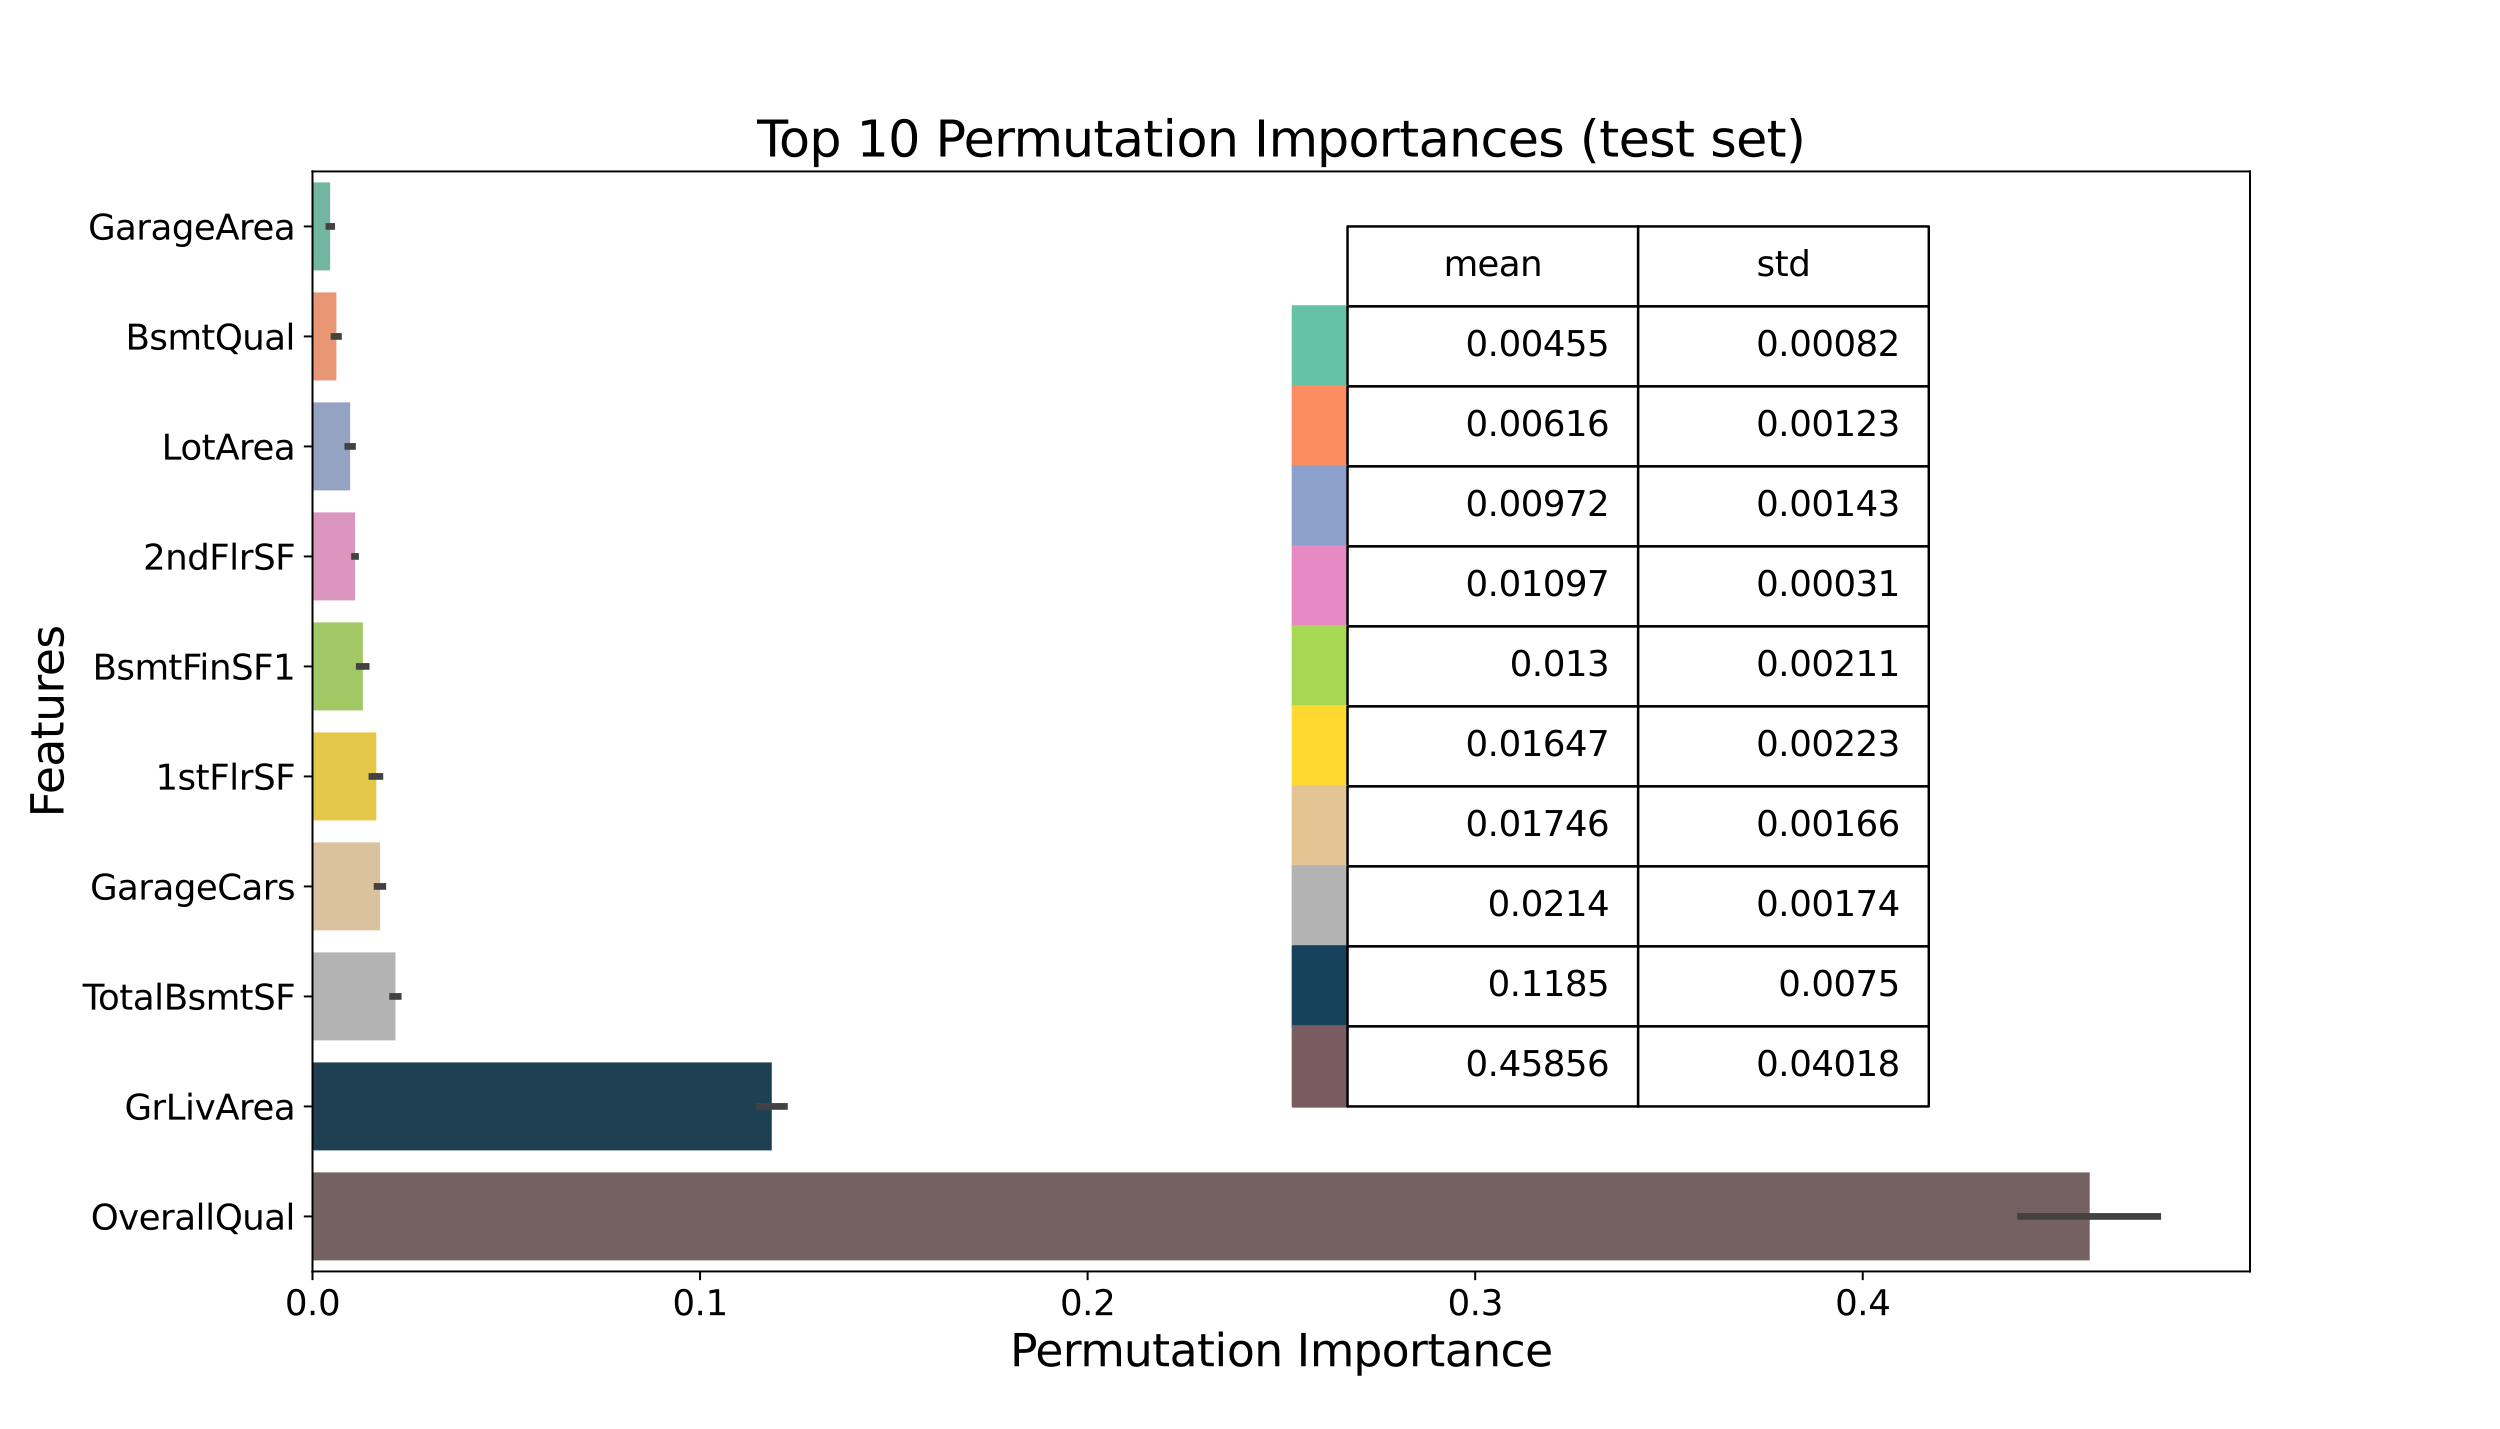 <?xml version="1.0" encoding="utf-8" standalone="no"?>
<!DOCTYPE svg PUBLIC "-//W3C//DTD SVG 1.1//EN"
  "http://www.w3.org/Graphics/SVG/1.1/DTD/svg11.dtd">
<svg height="576pt" version="1.1" viewBox="0 0 1008 576" width="1008pt" xmlns="http://www.w3.org/2000/svg" xmlns:xlink="http://www.w3.org/1999/xlink">
 <defs>
  <style type="text/css">*{stroke-linecap:butt;stroke-linejoin:round;}</style>
 </defs>
 <g id="figure_1">
  <g id="patch_1">
   <path d="M 0 576 
L 1008 576 
L 1008 0 
L 0 0 
z
" style="fill:#ffffff;"/>
  </g>
  <g id="axes_1">
   <g id="patch_2">
    <path d="M 126 512.64 
L 907.2 512.64 
L 907.2 69.12 
L 126 69.12 
z
" style="fill:#ffffff;"/>
   </g>
   <g id="table_1">
    <g id="patch_3">
     <path d="M 543.325 123.552 
L 660.505 123.552 
L 660.505 91.296 
L 543.325 91.296 
z
" style="fill:#ffffff;stroke:#000000;stroke-linejoin:miter;"/>
    </g>
    <g id="text_1">
     <!-- mean -->
     <g transform="translate(582.064 111.287)scale(0.14 -0.14)">
      <defs>
       <path d="M 3328 2828 
Q 3544 3216 3844 3400 
Q 4144 3584 4550 3584 
Q 5097 3584 5394 3201 
Q 5691 2819 5691 2113 
L 5691 0 
L 5113 0 
L 5113 2094 
Q 5113 2597 4934 2840 
Q 4756 3084 4391 3084 
Q 3944 3084 3684 2787 
Q 3425 2491 3425 1978 
L 3425 0 
L 2847 0 
L 2847 2094 
Q 2847 2600 2669 2842 
Q 2491 3084 2119 3084 
Q 1678 3084 1418 2786 
Q 1159 2488 1159 1978 
L 1159 0 
L 581 0 
L 581 3500 
L 1159 3500 
L 1159 2956 
Q 1356 3278 1631 3431 
Q 1906 3584 2284 3584 
Q 2666 3584 2933 3390 
Q 3200 3197 3328 2828 
z
" id="DejaVuSans-6d" transform="scale(0.016)"/>
       <path d="M 3597 1894 
L 3597 1613 
L 953 1613 
Q 991 1019 1311 708 
Q 1631 397 2203 397 
Q 2534 397 2845 478 
Q 3156 559 3463 722 
L 3463 178 
Q 3153 47 2828 -22 
Q 2503 -91 2169 -91 
Q 1331 -91 842 396 
Q 353 884 353 1716 
Q 353 2575 817 3079 
Q 1281 3584 2069 3584 
Q 2775 3584 3186 3129 
Q 3597 2675 3597 1894 
z
M 3022 2063 
Q 3016 2534 2758 2815 
Q 2500 3097 2075 3097 
Q 1594 3097 1305 2825 
Q 1016 2553 972 2059 
L 3022 2063 
z
" id="DejaVuSans-65" transform="scale(0.016)"/>
       <path d="M 2194 1759 
Q 1497 1759 1228 1600 
Q 959 1441 959 1056 
Q 959 750 1161 570 
Q 1363 391 1709 391 
Q 2188 391 2477 730 
Q 2766 1069 2766 1631 
L 2766 1759 
L 2194 1759 
z
M 3341 1997 
L 3341 0 
L 2766 0 
L 2766 531 
Q 2569 213 2275 61 
Q 1981 -91 1556 -91 
Q 1019 -91 701 211 
Q 384 513 384 1019 
Q 384 1609 779 1909 
Q 1175 2209 1959 2209 
L 2766 2209 
L 2766 2266 
Q 2766 2663 2505 2880 
Q 2244 3097 1772 3097 
Q 1472 3097 1187 3025 
Q 903 2953 641 2809 
L 641 3341 
Q 956 3463 1253 3523 
Q 1550 3584 1831 3584 
Q 2591 3584 2966 3190 
Q 3341 2797 3341 1997 
z
" id="DejaVuSans-61" transform="scale(0.016)"/>
       <path d="M 3513 2113 
L 3513 0 
L 2938 0 
L 2938 2094 
Q 2938 2591 2744 2837 
Q 2550 3084 2163 3084 
Q 1697 3084 1428 2787 
Q 1159 2491 1159 1978 
L 1159 0 
L 581 0 
L 581 3500 
L 1159 3500 
L 1159 2956 
Q 1366 3272 1645 3428 
Q 1925 3584 2291 3584 
Q 2894 3584 3203 3211 
Q 3513 2838 3513 2113 
z
" id="DejaVuSans-6e" transform="scale(0.016)"/>
      </defs>
      <use xlink:href="#DejaVuSans-6d"/>
      <use x="97.412" xlink:href="#DejaVuSans-65"/>
      <use x="158.936" xlink:href="#DejaVuSans-61"/>
      <use x="220.215" xlink:href="#DejaVuSans-6e"/>
     </g>
    </g>
    <g id="patch_4">
     <path d="M 660.505 123.552 
L 777.685 123.552 
L 777.685 91.296 
L 660.505 91.296 
z
" style="fill:#ffffff;stroke:#000000;stroke-linejoin:miter;"/>
    </g>
    <g id="text_2">
     <!-- std -->
     <g transform="translate(708.26 111.287)scale(0.14 -0.14)">
      <defs>
       <path d="M 2834 3397 
L 2834 2853 
Q 2591 2978 2328 3040 
Q 2066 3103 1784 3103 
Q 1356 3103 1142 2972 
Q 928 2841 928 2578 
Q 928 2378 1081 2264 
Q 1234 2150 1697 2047 
L 1894 2003 
Q 2506 1872 2764 1633 
Q 3022 1394 3022 966 
Q 3022 478 2636 193 
Q 2250 -91 1575 -91 
Q 1294 -91 989 -36 
Q 684 19 347 128 
L 347 722 
Q 666 556 975 473 
Q 1284 391 1588 391 
Q 1994 391 2212 530 
Q 2431 669 2431 922 
Q 2431 1156 2273 1281 
Q 2116 1406 1581 1522 
L 1381 1569 
Q 847 1681 609 1914 
Q 372 2147 372 2553 
Q 372 3047 722 3315 
Q 1072 3584 1716 3584 
Q 2034 3584 2315 3537 
Q 2597 3491 2834 3397 
z
" id="DejaVuSans-73" transform="scale(0.016)"/>
       <path d="M 1172 4494 
L 1172 3500 
L 2356 3500 
L 2356 3053 
L 1172 3053 
L 1172 1153 
Q 1172 725 1289 603 
Q 1406 481 1766 481 
L 2356 481 
L 2356 0 
L 1766 0 
Q 1100 0 847 248 
Q 594 497 594 1153 
L 594 3053 
L 172 3053 
L 172 3500 
L 594 3500 
L 594 4494 
L 1172 4494 
z
" id="DejaVuSans-74" transform="scale(0.016)"/>
       <path d="M 2906 2969 
L 2906 4863 
L 3481 4863 
L 3481 0 
L 2906 0 
L 2906 525 
Q 2725 213 2448 61 
Q 2172 -91 1784 -91 
Q 1150 -91 751 415 
Q 353 922 353 1747 
Q 353 2572 751 3078 
Q 1150 3584 1784 3584 
Q 2172 3584 2448 3432 
Q 2725 3281 2906 2969 
z
M 947 1747 
Q 947 1113 1208 752 
Q 1469 391 1925 391 
Q 2381 391 2643 752 
Q 2906 1113 2906 1747 
Q 2906 2381 2643 2742 
Q 2381 3103 1925 3103 
Q 1469 3103 1208 2742 
Q 947 2381 947 1747 
z
" id="DejaVuSans-64" transform="scale(0.016)"/>
      </defs>
      <use xlink:href="#DejaVuSans-73"/>
      <use x="52.1" xlink:href="#DejaVuSans-74"/>
      <use x="91.309" xlink:href="#DejaVuSans-64"/>
     </g>
    </g>
    <g id="patch_5">
     <path d="M 521.299 155.808 
L 543.325 155.808 
L 543.325 123.552 
L 521.299 123.552 
z
" style="fill:#66c2a5;stroke:#66c2a5;stroke-linejoin:miter;"/>
    </g>
    <g id="text_3">
     <!-- GarageArea -->
     <g style="fill:#66c2a5;" transform="translate(523.501 142.439)scale(0.1 -0.1)">
      <defs>
       <path d="M 3809 666 
L 3809 1919 
L 2778 1919 
L 2778 2438 
L 4434 2438 
L 4434 434 
Q 4069 175 3628 42 
Q 3188 -91 2688 -91 
Q 1594 -91 976 548 
Q 359 1188 359 2328 
Q 359 3472 976 4111 
Q 1594 4750 2688 4750 
Q 3144 4750 3555 4637 
Q 3966 4525 4313 4306 
L 4313 3634 
Q 3963 3931 3569 4081 
Q 3175 4231 2741 4231 
Q 1884 4231 1454 3753 
Q 1025 3275 1025 2328 
Q 1025 1384 1454 906 
Q 1884 428 2741 428 
Q 3075 428 3337 486 
Q 3600 544 3809 666 
z
" id="DejaVuSans-47" transform="scale(0.016)"/>
       <path d="M 2631 2963 
Q 2534 3019 2420 3045 
Q 2306 3072 2169 3072 
Q 1681 3072 1420 2755 
Q 1159 2438 1159 1844 
L 1159 0 
L 581 0 
L 581 3500 
L 1159 3500 
L 1159 2956 
Q 1341 3275 1631 3429 
Q 1922 3584 2338 3584 
Q 2397 3584 2469 3576 
Q 2541 3569 2628 3553 
L 2631 2963 
z
" id="DejaVuSans-72" transform="scale(0.016)"/>
       <path d="M 2906 1791 
Q 2906 2416 2648 2759 
Q 2391 3103 1925 3103 
Q 1463 3103 1205 2759 
Q 947 2416 947 1791 
Q 947 1169 1205 825 
Q 1463 481 1925 481 
Q 2391 481 2648 825 
Q 2906 1169 2906 1791 
z
M 3481 434 
Q 3481 -459 3084 -895 
Q 2688 -1331 1869 -1331 
Q 1566 -1331 1297 -1286 
Q 1028 -1241 775 -1147 
L 775 -588 
Q 1028 -725 1275 -790 
Q 1522 -856 1778 -856 
Q 2344 -856 2625 -561 
Q 2906 -266 2906 331 
L 2906 616 
Q 2728 306 2450 153 
Q 2172 0 1784 0 
Q 1141 0 747 490 
Q 353 981 353 1791 
Q 353 2603 747 3093 
Q 1141 3584 1784 3584 
Q 2172 3584 2450 3431 
Q 2728 3278 2906 2969 
L 2906 3500 
L 3481 3500 
L 3481 434 
z
" id="DejaVuSans-67" transform="scale(0.016)"/>
       <path d="M 2188 4044 
L 1331 1722 
L 3047 1722 
L 2188 4044 
z
M 1831 4666 
L 2547 4666 
L 4325 0 
L 3669 0 
L 3244 1197 
L 1141 1197 
L 716 0 
L 50 0 
L 1831 4666 
z
" id="DejaVuSans-41" transform="scale(0.016)"/>
      </defs>
      <use xlink:href="#DejaVuSans-47"/>
      <use x="77.49" xlink:href="#DejaVuSans-61"/>
      <use x="138.77" xlink:href="#DejaVuSans-72"/>
      <use x="179.883" xlink:href="#DejaVuSans-61"/>
      <use x="241.162" xlink:href="#DejaVuSans-67"/>
      <use x="304.639" xlink:href="#DejaVuSans-65"/>
      <use x="366.162" xlink:href="#DejaVuSans-41"/>
      <use x="434.57" xlink:href="#DejaVuSans-72"/>
      <use x="473.434" xlink:href="#DejaVuSans-65"/>
      <use x="534.957" xlink:href="#DejaVuSans-61"/>
     </g>
    </g>
    <g id="patch_6">
     <path d="M 543.325 155.808 
L 660.505 155.808 
L 660.505 123.552 
L 543.325 123.552 
z
" style="fill:#ffffff;stroke:#000000;stroke-linejoin:miter;"/>
    </g>
    <g id="text_4">
     <!-- 0.00455 -->
     <g transform="translate(590.893 143.543)scale(0.14 -0.14)">
      <defs>
       <path d="M 2034 4250 
Q 1547 4250 1301 3770 
Q 1056 3291 1056 2328 
Q 1056 1369 1301 889 
Q 1547 409 2034 409 
Q 2525 409 2770 889 
Q 3016 1369 3016 2328 
Q 3016 3291 2770 3770 
Q 2525 4250 2034 4250 
z
M 2034 4750 
Q 2819 4750 3233 4129 
Q 3647 3509 3647 2328 
Q 3647 1150 3233 529 
Q 2819 -91 2034 -91 
Q 1250 -91 836 529 
Q 422 1150 422 2328 
Q 422 3509 836 4129 
Q 1250 4750 2034 4750 
z
" id="DejaVuSans-30" transform="scale(0.016)"/>
       <path d="M 684 794 
L 1344 794 
L 1344 0 
L 684 0 
L 684 794 
z
" id="DejaVuSans-2e" transform="scale(0.016)"/>
       <path d="M 2419 4116 
L 825 1625 
L 2419 1625 
L 2419 4116 
z
M 2253 4666 
L 3047 4666 
L 3047 1625 
L 3713 1625 
L 3713 1100 
L 3047 1100 
L 3047 0 
L 2419 0 
L 2419 1100 
L 313 1100 
L 313 1709 
L 2253 4666 
z
" id="DejaVuSans-34" transform="scale(0.016)"/>
       <path d="M 691 4666 
L 3169 4666 
L 3169 4134 
L 1269 4134 
L 1269 2991 
Q 1406 3038 1543 3061 
Q 1681 3084 1819 3084 
Q 2600 3084 3056 2656 
Q 3513 2228 3513 1497 
Q 3513 744 3044 326 
Q 2575 -91 1722 -91 
Q 1428 -91 1123 -41 
Q 819 9 494 109 
L 494 744 
Q 775 591 1075 516 
Q 1375 441 1709 441 
Q 2250 441 2565 725 
Q 2881 1009 2881 1497 
Q 2881 1984 2565 2268 
Q 2250 2553 1709 2553 
Q 1456 2553 1204 2497 
Q 953 2441 691 2322 
L 691 4666 
z
" id="DejaVuSans-35" transform="scale(0.016)"/>
      </defs>
      <use xlink:href="#DejaVuSans-30"/>
      <use x="63.623" xlink:href="#DejaVuSans-2e"/>
      <use x="95.41" xlink:href="#DejaVuSans-30"/>
      <use x="159.033" xlink:href="#DejaVuSans-30"/>
      <use x="222.656" xlink:href="#DejaVuSans-34"/>
      <use x="286.279" xlink:href="#DejaVuSans-35"/>
      <use x="349.902" xlink:href="#DejaVuSans-35"/>
     </g>
    </g>
    <g id="patch_7">
     <path d="M 660.505 155.808 
L 777.685 155.808 
L 777.685 123.552 
L 660.505 123.552 
z
" style="fill:#ffffff;stroke:#000000;stroke-linejoin:miter;"/>
    </g>
    <g id="text_5">
     <!-- 0.00082 -->
     <g transform="translate(708.073 143.543)scale(0.14 -0.14)">
      <defs>
       <path d="M 2034 2216 
Q 1584 2216 1326 1975 
Q 1069 1734 1069 1313 
Q 1069 891 1326 650 
Q 1584 409 2034 409 
Q 2484 409 2743 651 
Q 3003 894 3003 1313 
Q 3003 1734 2745 1975 
Q 2488 2216 2034 2216 
z
M 1403 2484 
Q 997 2584 770 2862 
Q 544 3141 544 3541 
Q 544 4100 942 4425 
Q 1341 4750 2034 4750 
Q 2731 4750 3128 4425 
Q 3525 4100 3525 3541 
Q 3525 3141 3298 2862 
Q 3072 2584 2669 2484 
Q 3125 2378 3379 2068 
Q 3634 1759 3634 1313 
Q 3634 634 3220 271 
Q 2806 -91 2034 -91 
Q 1263 -91 848 271 
Q 434 634 434 1313 
Q 434 1759 690 2068 
Q 947 2378 1403 2484 
z
M 1172 3481 
Q 1172 3119 1398 2916 
Q 1625 2713 2034 2713 
Q 2441 2713 2670 2916 
Q 2900 3119 2900 3481 
Q 2900 3844 2670 4047 
Q 2441 4250 2034 4250 
Q 1625 4250 1398 4047 
Q 1172 3844 1172 3481 
z
" id="DejaVuSans-38" transform="scale(0.016)"/>
       <path d="M 1228 531 
L 3431 531 
L 3431 0 
L 469 0 
L 469 531 
Q 828 903 1448 1529 
Q 2069 2156 2228 2338 
Q 2531 2678 2651 2914 
Q 2772 3150 2772 3378 
Q 2772 3750 2511 3984 
Q 2250 4219 1831 4219 
Q 1534 4219 1204 4116 
Q 875 4013 500 3803 
L 500 4441 
Q 881 4594 1212 4672 
Q 1544 4750 1819 4750 
Q 2544 4750 2975 4387 
Q 3406 4025 3406 3419 
Q 3406 3131 3298 2873 
Q 3191 2616 2906 2266 
Q 2828 2175 2409 1742 
Q 1991 1309 1228 531 
z
" id="DejaVuSans-32" transform="scale(0.016)"/>
      </defs>
      <use xlink:href="#DejaVuSans-30"/>
      <use x="63.623" xlink:href="#DejaVuSans-2e"/>
      <use x="95.41" xlink:href="#DejaVuSans-30"/>
      <use x="159.033" xlink:href="#DejaVuSans-30"/>
      <use x="222.656" xlink:href="#DejaVuSans-30"/>
      <use x="286.279" xlink:href="#DejaVuSans-38"/>
      <use x="349.902" xlink:href="#DejaVuSans-32"/>
     </g>
    </g>
    <g id="patch_8">
     <path d="M 521.299 188.064 
L 543.325 188.064 
L 543.325 155.808 
L 521.299 155.808 
z
" style="fill:#fc8d62;stroke:#fc8d62;stroke-linejoin:miter;"/>
    </g>
    <g id="text_6">
     <!-- BsmtQual -->
     <g style="fill:#fc8d62;" transform="translate(523.501 174.695)scale(0.1 -0.1)">
      <defs>
       <path d="M 1259 2228 
L 1259 519 
L 2272 519 
Q 2781 519 3026 730 
Q 3272 941 3272 1375 
Q 3272 1813 3026 2020 
Q 2781 2228 2272 2228 
L 1259 2228 
z
M 1259 4147 
L 1259 2741 
L 2194 2741 
Q 2656 2741 2882 2914 
Q 3109 3088 3109 3444 
Q 3109 3797 2882 3972 
Q 2656 4147 2194 4147 
L 1259 4147 
z
M 628 4666 
L 2241 4666 
Q 2963 4666 3353 4366 
Q 3744 4066 3744 3513 
Q 3744 3084 3544 2831 
Q 3344 2578 2956 2516 
Q 3422 2416 3680 2098 
Q 3938 1781 3938 1306 
Q 3938 681 3513 340 
Q 3088 0 2303 0 
L 628 0 
L 628 4666 
z
" id="DejaVuSans-42" transform="scale(0.016)"/>
       <path d="M 2522 4238 
Q 1834 4238 1429 3725 
Q 1025 3213 1025 2328 
Q 1025 1447 1429 934 
Q 1834 422 2522 422 
Q 3209 422 3611 934 
Q 4013 1447 4013 2328 
Q 4013 3213 3611 3725 
Q 3209 4238 2522 4238 
z
M 3406 84 
L 4238 -825 
L 3475 -825 
L 2784 -78 
Q 2681 -84 2626 -87 
Q 2572 -91 2522 -91 
Q 1538 -91 948 567 
Q 359 1225 359 2328 
Q 359 3434 948 4092 
Q 1538 4750 2522 4750 
Q 3503 4750 4090 4092 
Q 4678 3434 4678 2328 
Q 4678 1516 4351 937 
Q 4025 359 3406 84 
z
" id="DejaVuSans-51" transform="scale(0.016)"/>
       <path d="M 544 1381 
L 544 3500 
L 1119 3500 
L 1119 1403 
Q 1119 906 1312 657 
Q 1506 409 1894 409 
Q 2359 409 2629 706 
Q 2900 1003 2900 1516 
L 2900 3500 
L 3475 3500 
L 3475 0 
L 2900 0 
L 2900 538 
Q 2691 219 2414 64 
Q 2138 -91 1772 -91 
Q 1169 -91 856 284 
Q 544 659 544 1381 
z
M 1991 3584 
L 1991 3584 
z
" id="DejaVuSans-75" transform="scale(0.016)"/>
       <path d="M 603 4863 
L 1178 4863 
L 1178 0 
L 603 0 
L 603 4863 
z
" id="DejaVuSans-6c" transform="scale(0.016)"/>
      </defs>
      <use xlink:href="#DejaVuSans-42"/>
      <use x="68.604" xlink:href="#DejaVuSans-73"/>
      <use x="120.703" xlink:href="#DejaVuSans-6d"/>
      <use x="218.115" xlink:href="#DejaVuSans-74"/>
      <use x="257.324" xlink:href="#DejaVuSans-51"/>
      <use x="336.035" xlink:href="#DejaVuSans-75"/>
      <use x="399.414" xlink:href="#DejaVuSans-61"/>
      <use x="460.693" xlink:href="#DejaVuSans-6c"/>
     </g>
    </g>
    <g id="patch_9">
     <path d="M 543.325 188.064 
L 660.505 188.064 
L 660.505 155.808 
L 543.325 155.808 
z
" style="fill:#ffffff;stroke:#000000;stroke-linejoin:miter;"/>
    </g>
    <g id="text_7">
     <!-- 0.00616 -->
     <g transform="translate(590.893 175.799)scale(0.14 -0.14)">
      <defs>
       <path d="M 2113 2584 
Q 1688 2584 1439 2293 
Q 1191 2003 1191 1497 
Q 1191 994 1439 701 
Q 1688 409 2113 409 
Q 2538 409 2786 701 
Q 3034 994 3034 1497 
Q 3034 2003 2786 2293 
Q 2538 2584 2113 2584 
z
M 3366 4563 
L 3366 3988 
Q 3128 4100 2886 4159 
Q 2644 4219 2406 4219 
Q 1781 4219 1451 3797 
Q 1122 3375 1075 2522 
Q 1259 2794 1537 2939 
Q 1816 3084 2150 3084 
Q 2853 3084 3261 2657 
Q 3669 2231 3669 1497 
Q 3669 778 3244 343 
Q 2819 -91 2113 -91 
Q 1303 -91 875 529 
Q 447 1150 447 2328 
Q 447 3434 972 4092 
Q 1497 4750 2381 4750 
Q 2619 4750 2861 4703 
Q 3103 4656 3366 4563 
z
" id="DejaVuSans-36" transform="scale(0.016)"/>
       <path d="M 794 531 
L 1825 531 
L 1825 4091 
L 703 3866 
L 703 4441 
L 1819 4666 
L 2450 4666 
L 2450 531 
L 3481 531 
L 3481 0 
L 794 0 
L 794 531 
z
" id="DejaVuSans-31" transform="scale(0.016)"/>
      </defs>
      <use xlink:href="#DejaVuSans-30"/>
      <use x="63.623" xlink:href="#DejaVuSans-2e"/>
      <use x="95.41" xlink:href="#DejaVuSans-30"/>
      <use x="159.033" xlink:href="#DejaVuSans-30"/>
      <use x="222.656" xlink:href="#DejaVuSans-36"/>
      <use x="286.279" xlink:href="#DejaVuSans-31"/>
      <use x="349.902" xlink:href="#DejaVuSans-36"/>
     </g>
    </g>
    <g id="patch_10">
     <path d="M 660.505 188.064 
L 777.685 188.064 
L 777.685 155.808 
L 660.505 155.808 
z
" style="fill:#ffffff;stroke:#000000;stroke-linejoin:miter;"/>
    </g>
    <g id="text_8">
     <!-- 0.00123 -->
     <g transform="translate(708.073 175.799)scale(0.14 -0.14)">
      <defs>
       <path d="M 2597 2516 
Q 3050 2419 3304 2112 
Q 3559 1806 3559 1356 
Q 3559 666 3084 287 
Q 2609 -91 1734 -91 
Q 1441 -91 1130 -33 
Q 819 25 488 141 
L 488 750 
Q 750 597 1062 519 
Q 1375 441 1716 441 
Q 2309 441 2620 675 
Q 2931 909 2931 1356 
Q 2931 1769 2642 2001 
Q 2353 2234 1838 2234 
L 1294 2234 
L 1294 2753 
L 1863 2753 
Q 2328 2753 2575 2939 
Q 2822 3125 2822 3475 
Q 2822 3834 2567 4026 
Q 2313 4219 1838 4219 
Q 1578 4219 1281 4162 
Q 984 4106 628 3988 
L 628 4550 
Q 988 4650 1302 4700 
Q 1616 4750 1894 4750 
Q 2613 4750 3031 4423 
Q 3450 4097 3450 3541 
Q 3450 3153 3228 2886 
Q 3006 2619 2597 2516 
z
" id="DejaVuSans-33" transform="scale(0.016)"/>
      </defs>
      <use xlink:href="#DejaVuSans-30"/>
      <use x="63.623" xlink:href="#DejaVuSans-2e"/>
      <use x="95.41" xlink:href="#DejaVuSans-30"/>
      <use x="159.033" xlink:href="#DejaVuSans-30"/>
      <use x="222.656" xlink:href="#DejaVuSans-31"/>
      <use x="286.279" xlink:href="#DejaVuSans-32"/>
      <use x="349.902" xlink:href="#DejaVuSans-33"/>
     </g>
    </g>
    <g id="patch_11">
     <path d="M 521.299 220.32 
L 543.325 220.32 
L 543.325 188.064 
L 521.299 188.064 
z
" style="fill:#8da0cb;stroke:#8da0cb;stroke-linejoin:miter;"/>
    </g>
    <g id="text_9">
     <!-- LotArea -->
     <g style="fill:#8da0cb;" transform="translate(523.501 206.951)scale(0.1 -0.1)">
      <defs>
       <path d="M 628 4666 
L 1259 4666 
L 1259 531 
L 3531 531 
L 3531 0 
L 628 0 
L 628 4666 
z
" id="DejaVuSans-4c" transform="scale(0.016)"/>
       <path d="M 1959 3097 
Q 1497 3097 1228 2736 
Q 959 2375 959 1747 
Q 959 1119 1226 758 
Q 1494 397 1959 397 
Q 2419 397 2687 759 
Q 2956 1122 2956 1747 
Q 2956 2369 2687 2733 
Q 2419 3097 1959 3097 
z
M 1959 3584 
Q 2709 3584 3137 3096 
Q 3566 2609 3566 1747 
Q 3566 888 3137 398 
Q 2709 -91 1959 -91 
Q 1206 -91 779 398 
Q 353 888 353 1747 
Q 353 2609 779 3096 
Q 1206 3584 1959 3584 
z
" id="DejaVuSans-6f" transform="scale(0.016)"/>
      </defs>
      <use xlink:href="#DejaVuSans-4c"/>
      <use x="53.963" xlink:href="#DejaVuSans-6f"/>
      <use x="115.145" xlink:href="#DejaVuSans-74"/>
      <use x="154.354" xlink:href="#DejaVuSans-41"/>
      <use x="222.762" xlink:href="#DejaVuSans-72"/>
      <use x="261.625" xlink:href="#DejaVuSans-65"/>
      <use x="323.148" xlink:href="#DejaVuSans-61"/>
     </g>
    </g>
    <g id="patch_12">
     <path d="M 543.325 220.32 
L 660.505 220.32 
L 660.505 188.064 
L 543.325 188.064 
z
" style="fill:#ffffff;stroke:#000000;stroke-linejoin:miter;"/>
    </g>
    <g id="text_10">
     <!-- 0.00972 -->
     <g transform="translate(590.893 208.055)scale(0.14 -0.14)">
      <defs>
       <path d="M 703 97 
L 703 672 
Q 941 559 1184 500 
Q 1428 441 1663 441 
Q 2288 441 2617 861 
Q 2947 1281 2994 2138 
Q 2813 1869 2534 1725 
Q 2256 1581 1919 1581 
Q 1219 1581 811 2004 
Q 403 2428 403 3163 
Q 403 3881 828 4315 
Q 1253 4750 1959 4750 
Q 2769 4750 3195 4129 
Q 3622 3509 3622 2328 
Q 3622 1225 3098 567 
Q 2575 -91 1691 -91 
Q 1453 -91 1209 -44 
Q 966 3 703 97 
z
M 1959 2075 
Q 2384 2075 2632 2365 
Q 2881 2656 2881 3163 
Q 2881 3666 2632 3958 
Q 2384 4250 1959 4250 
Q 1534 4250 1286 3958 
Q 1038 3666 1038 3163 
Q 1038 2656 1286 2365 
Q 1534 2075 1959 2075 
z
" id="DejaVuSans-39" transform="scale(0.016)"/>
       <path d="M 525 4666 
L 3525 4666 
L 3525 4397 
L 1831 0 
L 1172 0 
L 2766 4134 
L 525 4134 
L 525 4666 
z
" id="DejaVuSans-37" transform="scale(0.016)"/>
      </defs>
      <use xlink:href="#DejaVuSans-30"/>
      <use x="63.623" xlink:href="#DejaVuSans-2e"/>
      <use x="95.41" xlink:href="#DejaVuSans-30"/>
      <use x="159.033" xlink:href="#DejaVuSans-30"/>
      <use x="222.656" xlink:href="#DejaVuSans-39"/>
      <use x="286.279" xlink:href="#DejaVuSans-37"/>
      <use x="349.902" xlink:href="#DejaVuSans-32"/>
     </g>
    </g>
    <g id="patch_13">
     <path d="M 660.505 220.32 
L 777.685 220.32 
L 777.685 188.064 
L 660.505 188.064 
z
" style="fill:#ffffff;stroke:#000000;stroke-linejoin:miter;"/>
    </g>
    <g id="text_11">
     <!-- 0.00143 -->
     <g transform="translate(708.073 208.055)scale(0.14 -0.14)">
      <use xlink:href="#DejaVuSans-30"/>
      <use x="63.623" xlink:href="#DejaVuSans-2e"/>
      <use x="95.41" xlink:href="#DejaVuSans-30"/>
      <use x="159.033" xlink:href="#DejaVuSans-30"/>
      <use x="222.656" xlink:href="#DejaVuSans-31"/>
      <use x="286.279" xlink:href="#DejaVuSans-34"/>
      <use x="349.902" xlink:href="#DejaVuSans-33"/>
     </g>
    </g>
    <g id="patch_14">
     <path d="M 521.299 252.576 
L 543.325 252.576 
L 543.325 220.32 
L 521.299 220.32 
z
" style="fill:#e78ac3;stroke:#e78ac3;stroke-linejoin:miter;"/>
    </g>
    <g id="text_12">
     <!-- 2ndFlrSF -->
     <g style="fill:#e78ac3;" transform="translate(523.501 239.207)scale(0.1 -0.1)">
      <defs>
       <path d="M 628 4666 
L 3309 4666 
L 3309 4134 
L 1259 4134 
L 1259 2759 
L 3109 2759 
L 3109 2228 
L 1259 2228 
L 1259 0 
L 628 0 
L 628 4666 
z
" id="DejaVuSans-46" transform="scale(0.016)"/>
       <path d="M 3425 4513 
L 3425 3897 
Q 3066 4069 2747 4153 
Q 2428 4238 2131 4238 
Q 1616 4238 1336 4038 
Q 1056 3838 1056 3469 
Q 1056 3159 1242 3001 
Q 1428 2844 1947 2747 
L 2328 2669 
Q 3034 2534 3370 2195 
Q 3706 1856 3706 1288 
Q 3706 609 3251 259 
Q 2797 -91 1919 -91 
Q 1588 -91 1214 -16 
Q 841 59 441 206 
L 441 856 
Q 825 641 1194 531 
Q 1563 422 1919 422 
Q 2459 422 2753 634 
Q 3047 847 3047 1241 
Q 3047 1584 2836 1778 
Q 2625 1972 2144 2069 
L 1759 2144 
Q 1053 2284 737 2584 
Q 422 2884 422 3419 
Q 422 4038 858 4394 
Q 1294 4750 2059 4750 
Q 2388 4750 2728 4690 
Q 3069 4631 3425 4513 
z
" id="DejaVuSans-53" transform="scale(0.016)"/>
      </defs>
      <use xlink:href="#DejaVuSans-32"/>
      <use x="63.623" xlink:href="#DejaVuSans-6e"/>
      <use x="127.002" xlink:href="#DejaVuSans-64"/>
      <use x="190.479" xlink:href="#DejaVuSans-46"/>
      <use x="247.998" xlink:href="#DejaVuSans-6c"/>
      <use x="275.781" xlink:href="#DejaVuSans-72"/>
      <use x="316.895" xlink:href="#DejaVuSans-53"/>
      <use x="380.371" xlink:href="#DejaVuSans-46"/>
     </g>
    </g>
    <g id="patch_15">
     <path d="M 543.325 252.576 
L 660.505 252.576 
L 660.505 220.32 
L 543.325 220.32 
z
" style="fill:#ffffff;stroke:#000000;stroke-linejoin:miter;"/>
    </g>
    <g id="text_13">
     <!-- 0.01097 -->
     <g transform="translate(590.893 240.311)scale(0.14 -0.14)">
      <use xlink:href="#DejaVuSans-30"/>
      <use x="63.623" xlink:href="#DejaVuSans-2e"/>
      <use x="95.41" xlink:href="#DejaVuSans-30"/>
      <use x="159.033" xlink:href="#DejaVuSans-31"/>
      <use x="222.656" xlink:href="#DejaVuSans-30"/>
      <use x="286.279" xlink:href="#DejaVuSans-39"/>
      <use x="349.902" xlink:href="#DejaVuSans-37"/>
     </g>
    </g>
    <g id="patch_16">
     <path d="M 660.505 252.576 
L 777.685 252.576 
L 777.685 220.32 
L 660.505 220.32 
z
" style="fill:#ffffff;stroke:#000000;stroke-linejoin:miter;"/>
    </g>
    <g id="text_14">
     <!-- 0.00031 -->
     <g transform="translate(708.073 240.311)scale(0.14 -0.14)">
      <use xlink:href="#DejaVuSans-30"/>
      <use x="63.623" xlink:href="#DejaVuSans-2e"/>
      <use x="95.41" xlink:href="#DejaVuSans-30"/>
      <use x="159.033" xlink:href="#DejaVuSans-30"/>
      <use x="222.656" xlink:href="#DejaVuSans-30"/>
      <use x="286.279" xlink:href="#DejaVuSans-33"/>
      <use x="349.902" xlink:href="#DejaVuSans-31"/>
     </g>
    </g>
    <g id="patch_17">
     <path d="M 521.299 284.832 
L 543.325 284.832 
L 543.325 252.576 
L 521.299 252.576 
z
" style="fill:#a6d854;stroke:#a6d854;stroke-linejoin:miter;"/>
    </g>
    <g id="text_15">
     <!-- BsmtFinSF1 -->
     <g style="fill:#a6d854;" transform="translate(523.501 271.463)scale(0.1 -0.1)">
      <defs>
       <path d="M 603 3500 
L 1178 3500 
L 1178 0 
L 603 0 
L 603 3500 
z
M 603 4863 
L 1178 4863 
L 1178 4134 
L 603 4134 
L 603 4863 
z
" id="DejaVuSans-69" transform="scale(0.016)"/>
      </defs>
      <use xlink:href="#DejaVuSans-42"/>
      <use x="68.604" xlink:href="#DejaVuSans-73"/>
      <use x="120.703" xlink:href="#DejaVuSans-6d"/>
      <use x="218.115" xlink:href="#DejaVuSans-74"/>
      <use x="257.324" xlink:href="#DejaVuSans-46"/>
      <use x="307.594" xlink:href="#DejaVuSans-69"/>
      <use x="335.377" xlink:href="#DejaVuSans-6e"/>
      <use x="398.756" xlink:href="#DejaVuSans-53"/>
      <use x="462.232" xlink:href="#DejaVuSans-46"/>
      <use x="519.752" xlink:href="#DejaVuSans-31"/>
     </g>
    </g>
    <g id="patch_18">
     <path d="M 543.325 284.832 
L 660.505 284.832 
L 660.505 252.576 
L 543.325 252.576 
z
" style="fill:#ffffff;stroke:#000000;stroke-linejoin:miter;"/>
    </g>
    <g id="text_16">
     <!-- 0.013 -->
     <g transform="translate(608.708 272.567)scale(0.14 -0.14)">
      <use xlink:href="#DejaVuSans-30"/>
      <use x="63.623" xlink:href="#DejaVuSans-2e"/>
      <use x="95.41" xlink:href="#DejaVuSans-30"/>
      <use x="159.033" xlink:href="#DejaVuSans-31"/>
      <use x="222.656" xlink:href="#DejaVuSans-33"/>
     </g>
    </g>
    <g id="patch_19">
     <path d="M 660.505 284.832 
L 777.685 284.832 
L 777.685 252.576 
L 660.505 252.576 
z
" style="fill:#ffffff;stroke:#000000;stroke-linejoin:miter;"/>
    </g>
    <g id="text_17">
     <!-- 0.00211 -->
     <g transform="translate(708.073 272.567)scale(0.14 -0.14)">
      <use xlink:href="#DejaVuSans-30"/>
      <use x="63.623" xlink:href="#DejaVuSans-2e"/>
      <use x="95.41" xlink:href="#DejaVuSans-30"/>
      <use x="159.033" xlink:href="#DejaVuSans-30"/>
      <use x="222.656" xlink:href="#DejaVuSans-32"/>
      <use x="286.279" xlink:href="#DejaVuSans-31"/>
      <use x="349.902" xlink:href="#DejaVuSans-31"/>
     </g>
    </g>
    <g id="patch_20">
     <path d="M 521.299 317.088 
L 543.325 317.088 
L 543.325 284.832 
L 521.299 284.832 
z
" style="fill:#ffd92f;stroke:#ffd92f;stroke-linejoin:miter;"/>
    </g>
    <g id="text_18">
     <!-- 1stFlrSF -->
     <g style="fill:#ffd92f;" transform="translate(523.501 303.719)scale(0.1 -0.1)">
      <use xlink:href="#DejaVuSans-31"/>
      <use x="63.623" xlink:href="#DejaVuSans-73"/>
      <use x="115.723" xlink:href="#DejaVuSans-74"/>
      <use x="154.932" xlink:href="#DejaVuSans-46"/>
      <use x="212.451" xlink:href="#DejaVuSans-6c"/>
      <use x="240.234" xlink:href="#DejaVuSans-72"/>
      <use x="281.348" xlink:href="#DejaVuSans-53"/>
      <use x="344.824" xlink:href="#DejaVuSans-46"/>
     </g>
    </g>
    <g id="patch_21">
     <path d="M 543.325 317.088 
L 660.505 317.088 
L 660.505 284.832 
L 543.325 284.832 
z
" style="fill:#ffffff;stroke:#000000;stroke-linejoin:miter;"/>
    </g>
    <g id="text_19">
     <!-- 0.01647 -->
     <g transform="translate(590.893 304.823)scale(0.14 -0.14)">
      <use xlink:href="#DejaVuSans-30"/>
      <use x="63.623" xlink:href="#DejaVuSans-2e"/>
      <use x="95.41" xlink:href="#DejaVuSans-30"/>
      <use x="159.033" xlink:href="#DejaVuSans-31"/>
      <use x="222.656" xlink:href="#DejaVuSans-36"/>
      <use x="286.279" xlink:href="#DejaVuSans-34"/>
      <use x="349.902" xlink:href="#DejaVuSans-37"/>
     </g>
    </g>
    <g id="patch_22">
     <path d="M 660.505 317.088 
L 777.685 317.088 
L 777.685 284.832 
L 660.505 284.832 
z
" style="fill:#ffffff;stroke:#000000;stroke-linejoin:miter;"/>
    </g>
    <g id="text_20">
     <!-- 0.00223 -->
     <g transform="translate(708.073 304.823)scale(0.14 -0.14)">
      <use xlink:href="#DejaVuSans-30"/>
      <use x="63.623" xlink:href="#DejaVuSans-2e"/>
      <use x="95.41" xlink:href="#DejaVuSans-30"/>
      <use x="159.033" xlink:href="#DejaVuSans-30"/>
      <use x="222.656" xlink:href="#DejaVuSans-32"/>
      <use x="286.279" xlink:href="#DejaVuSans-32"/>
      <use x="349.902" xlink:href="#DejaVuSans-33"/>
     </g>
    </g>
    <g id="patch_23">
     <path d="M 521.299 349.344 
L 543.325 349.344 
L 543.325 317.088 
L 521.299 317.088 
z
" style="fill:#e5c494;stroke:#e5c494;stroke-linejoin:miter;"/>
    </g>
    <g id="text_21">
     <!-- GarageCars -->
     <g style="fill:#e5c494;" transform="translate(523.501 335.975)scale(0.1 -0.1)">
      <defs>
       <path d="M 4122 4306 
L 4122 3641 
Q 3803 3938 3442 4084 
Q 3081 4231 2675 4231 
Q 1875 4231 1450 3742 
Q 1025 3253 1025 2328 
Q 1025 1406 1450 917 
Q 1875 428 2675 428 
Q 3081 428 3442 575 
Q 3803 722 4122 1019 
L 4122 359 
Q 3791 134 3420 21 
Q 3050 -91 2638 -91 
Q 1578 -91 968 557 
Q 359 1206 359 2328 
Q 359 3453 968 4101 
Q 1578 4750 2638 4750 
Q 3056 4750 3426 4639 
Q 3797 4528 4122 4306 
z
" id="DejaVuSans-43" transform="scale(0.016)"/>
      </defs>
      <use xlink:href="#DejaVuSans-47"/>
      <use x="77.49" xlink:href="#DejaVuSans-61"/>
      <use x="138.77" xlink:href="#DejaVuSans-72"/>
      <use x="179.883" xlink:href="#DejaVuSans-61"/>
      <use x="241.162" xlink:href="#DejaVuSans-67"/>
      <use x="304.639" xlink:href="#DejaVuSans-65"/>
      <use x="366.162" xlink:href="#DejaVuSans-43"/>
      <use x="435.986" xlink:href="#DejaVuSans-61"/>
      <use x="497.266" xlink:href="#DejaVuSans-72"/>
      <use x="538.379" xlink:href="#DejaVuSans-73"/>
     </g>
    </g>
    <g id="patch_24">
     <path d="M 543.325 349.344 
L 660.505 349.344 
L 660.505 317.088 
L 543.325 317.088 
z
" style="fill:#ffffff;stroke:#000000;stroke-linejoin:miter;"/>
    </g>
    <g id="text_22">
     <!-- 0.01746 -->
     <g transform="translate(590.893 337.079)scale(0.14 -0.14)">
      <use xlink:href="#DejaVuSans-30"/>
      <use x="63.623" xlink:href="#DejaVuSans-2e"/>
      <use x="95.41" xlink:href="#DejaVuSans-30"/>
      <use x="159.033" xlink:href="#DejaVuSans-31"/>
      <use x="222.656" xlink:href="#DejaVuSans-37"/>
      <use x="286.279" xlink:href="#DejaVuSans-34"/>
      <use x="349.902" xlink:href="#DejaVuSans-36"/>
     </g>
    </g>
    <g id="patch_25">
     <path d="M 660.505 349.344 
L 777.685 349.344 
L 777.685 317.088 
L 660.505 317.088 
z
" style="fill:#ffffff;stroke:#000000;stroke-linejoin:miter;"/>
    </g>
    <g id="text_23">
     <!-- 0.00166 -->
     <g transform="translate(708.073 337.079)scale(0.14 -0.14)">
      <use xlink:href="#DejaVuSans-30"/>
      <use x="63.623" xlink:href="#DejaVuSans-2e"/>
      <use x="95.41" xlink:href="#DejaVuSans-30"/>
      <use x="159.033" xlink:href="#DejaVuSans-30"/>
      <use x="222.656" xlink:href="#DejaVuSans-31"/>
      <use x="286.279" xlink:href="#DejaVuSans-36"/>
      <use x="349.902" xlink:href="#DejaVuSans-36"/>
     </g>
    </g>
    <g id="patch_26">
     <path d="M 521.299 381.6 
L 543.325 381.6 
L 543.325 349.344 
L 521.299 349.344 
z
" style="fill:#b3b3b3;stroke:#b3b3b3;stroke-linejoin:miter;"/>
    </g>
    <g id="text_24">
     <!-- TotalBsmtSF -->
     <g style="fill:#b3b3b3;" transform="translate(523.501 368.231)scale(0.1 -0.1)">
      <defs>
       <path d="M -19 4666 
L 3928 4666 
L 3928 4134 
L 2272 4134 
L 2272 0 
L 1638 0 
L 1638 4134 
L -19 4134 
L -19 4666 
z
" id="DejaVuSans-54" transform="scale(0.016)"/>
      </defs>
      <use xlink:href="#DejaVuSans-54"/>
      <use x="44.084" xlink:href="#DejaVuSans-6f"/>
      <use x="105.266" xlink:href="#DejaVuSans-74"/>
      <use x="144.475" xlink:href="#DejaVuSans-61"/>
      <use x="205.754" xlink:href="#DejaVuSans-6c"/>
      <use x="233.537" xlink:href="#DejaVuSans-42"/>
      <use x="302.141" xlink:href="#DejaVuSans-73"/>
      <use x="354.24" xlink:href="#DejaVuSans-6d"/>
      <use x="451.652" xlink:href="#DejaVuSans-74"/>
      <use x="490.861" xlink:href="#DejaVuSans-53"/>
      <use x="554.338" xlink:href="#DejaVuSans-46"/>
     </g>
    </g>
    <g id="patch_27">
     <path d="M 543.325 381.6 
L 660.505 381.6 
L 660.505 349.344 
L 543.325 349.344 
z
" style="fill:#ffffff;stroke:#000000;stroke-linejoin:miter;"/>
    </g>
    <g id="text_25">
     <!-- 0.0214 -->
     <g transform="translate(599.8 369.335)scale(0.14 -0.14)">
      <use xlink:href="#DejaVuSans-30"/>
      <use x="63.623" xlink:href="#DejaVuSans-2e"/>
      <use x="95.41" xlink:href="#DejaVuSans-30"/>
      <use x="159.033" xlink:href="#DejaVuSans-32"/>
      <use x="222.656" xlink:href="#DejaVuSans-31"/>
      <use x="286.279" xlink:href="#DejaVuSans-34"/>
     </g>
    </g>
    <g id="patch_28">
     <path d="M 660.505 381.6 
L 777.685 381.6 
L 777.685 349.344 
L 660.505 349.344 
z
" style="fill:#ffffff;stroke:#000000;stroke-linejoin:miter;"/>
    </g>
    <g id="text_26">
     <!-- 0.00174 -->
     <g transform="translate(708.073 369.335)scale(0.14 -0.14)">
      <use xlink:href="#DejaVuSans-30"/>
      <use x="63.623" xlink:href="#DejaVuSans-2e"/>
      <use x="95.41" xlink:href="#DejaVuSans-30"/>
      <use x="159.033" xlink:href="#DejaVuSans-30"/>
      <use x="222.656" xlink:href="#DejaVuSans-31"/>
      <use x="286.279" xlink:href="#DejaVuSans-37"/>
      <use x="349.902" xlink:href="#DejaVuSans-34"/>
     </g>
    </g>
    <g id="patch_29">
     <path d="M 521.299 413.856 
L 543.325 413.856 
L 543.325 381.6 
L 521.299 381.6 
z
" style="fill:#16425b;stroke:#16425b;stroke-linejoin:miter;"/>
    </g>
    <g id="text_27">
     <!-- GrLivArea -->
     <g style="fill:#16425b;" transform="translate(523.501 400.487)scale(0.1 -0.1)">
      <defs>
       <path d="M 191 3500 
L 800 3500 
L 1894 563 
L 2988 3500 
L 3597 3500 
L 2284 0 
L 1503 0 
L 191 3500 
z
" id="DejaVuSans-76" transform="scale(0.016)"/>
      </defs>
      <use xlink:href="#DejaVuSans-47"/>
      <use x="77.49" xlink:href="#DejaVuSans-72"/>
      <use x="118.604" xlink:href="#DejaVuSans-4c"/>
      <use x="174.316" xlink:href="#DejaVuSans-69"/>
      <use x="202.1" xlink:href="#DejaVuSans-76"/>
      <use x="261.279" xlink:href="#DejaVuSans-41"/>
      <use x="329.688" xlink:href="#DejaVuSans-72"/>
      <use x="368.551" xlink:href="#DejaVuSans-65"/>
      <use x="430.074" xlink:href="#DejaVuSans-61"/>
     </g>
    </g>
    <g id="patch_30">
     <path d="M 543.325 413.856 
L 660.505 413.856 
L 660.505 381.6 
L 543.325 381.6 
z
" style="fill:#ffffff;stroke:#000000;stroke-linejoin:miter;"/>
    </g>
    <g id="text_28">
     <!-- 0.1185 -->
     <g transform="translate(599.8 401.591)scale(0.14 -0.14)">
      <use xlink:href="#DejaVuSans-30"/>
      <use x="63.623" xlink:href="#DejaVuSans-2e"/>
      <use x="95.41" xlink:href="#DejaVuSans-31"/>
      <use x="159.033" xlink:href="#DejaVuSans-31"/>
      <use x="222.656" xlink:href="#DejaVuSans-38"/>
      <use x="286.279" xlink:href="#DejaVuSans-35"/>
     </g>
    </g>
    <g id="patch_31">
     <path d="M 660.505 413.856 
L 777.685 413.856 
L 777.685 381.6 
L 660.505 381.6 
z
" style="fill:#ffffff;stroke:#000000;stroke-linejoin:miter;"/>
    </g>
    <g id="text_29">
     <!-- 0.0075 -->
     <g transform="translate(716.98 401.591)scale(0.14 -0.14)">
      <use xlink:href="#DejaVuSans-30"/>
      <use x="63.623" xlink:href="#DejaVuSans-2e"/>
      <use x="95.41" xlink:href="#DejaVuSans-30"/>
      <use x="159.033" xlink:href="#DejaVuSans-30"/>
      <use x="222.656" xlink:href="#DejaVuSans-37"/>
      <use x="286.279" xlink:href="#DejaVuSans-35"/>
     </g>
    </g>
    <g id="patch_32">
     <path d="M 521.299 446.112 
L 543.325 446.112 
L 543.325 413.856 
L 521.299 413.856 
z
" style="fill:#795c5f;stroke:#795c5f;stroke-linejoin:miter;"/>
    </g>
    <g id="text_30">
     <!-- OverallQual -->
     <g style="fill:#795c5f;" transform="translate(523.501 432.743)scale(0.1 -0.1)">
      <defs>
       <path d="M 2522 4238 
Q 1834 4238 1429 3725 
Q 1025 3213 1025 2328 
Q 1025 1447 1429 934 
Q 1834 422 2522 422 
Q 3209 422 3611 934 
Q 4013 1447 4013 2328 
Q 4013 3213 3611 3725 
Q 3209 4238 2522 4238 
z
M 2522 4750 
Q 3503 4750 4090 4092 
Q 4678 3434 4678 2328 
Q 4678 1225 4090 567 
Q 3503 -91 2522 -91 
Q 1538 -91 948 565 
Q 359 1222 359 2328 
Q 359 3434 948 4092 
Q 1538 4750 2522 4750 
z
" id="DejaVuSans-4f" transform="scale(0.016)"/>
      </defs>
      <use xlink:href="#DejaVuSans-4f"/>
      <use x="78.711" xlink:href="#DejaVuSans-76"/>
      <use x="137.891" xlink:href="#DejaVuSans-65"/>
      <use x="199.414" xlink:href="#DejaVuSans-72"/>
      <use x="240.527" xlink:href="#DejaVuSans-61"/>
      <use x="301.807" xlink:href="#DejaVuSans-6c"/>
      <use x="329.59" xlink:href="#DejaVuSans-6c"/>
      <use x="357.373" xlink:href="#DejaVuSans-51"/>
      <use x="436.084" xlink:href="#DejaVuSans-75"/>
      <use x="499.463" xlink:href="#DejaVuSans-61"/>
      <use x="560.742" xlink:href="#DejaVuSans-6c"/>
     </g>
    </g>
    <g id="patch_33">
     <path d="M 543.325 446.112 
L 660.505 446.112 
L 660.505 413.856 
L 543.325 413.856 
z
" style="fill:#ffffff;stroke:#000000;stroke-linejoin:miter;"/>
    </g>
    <g id="text_31">
     <!-- 0.45856 -->
     <g transform="translate(590.893 433.847)scale(0.14 -0.14)">
      <use xlink:href="#DejaVuSans-30"/>
      <use x="63.623" xlink:href="#DejaVuSans-2e"/>
      <use x="95.41" xlink:href="#DejaVuSans-34"/>
      <use x="159.033" xlink:href="#DejaVuSans-35"/>
      <use x="222.656" xlink:href="#DejaVuSans-38"/>
      <use x="286.279" xlink:href="#DejaVuSans-35"/>
      <use x="349.902" xlink:href="#DejaVuSans-36"/>
     </g>
    </g>
    <g id="patch_34">
     <path d="M 660.505 446.112 
L 777.685 446.112 
L 777.685 413.856 
L 660.505 413.856 
z
" style="fill:#ffffff;stroke:#000000;stroke-linejoin:miter;"/>
    </g>
    <g id="text_32">
     <!-- 0.04018 -->
     <g transform="translate(708.073 433.847)scale(0.14 -0.14)">
      <use xlink:href="#DejaVuSans-30"/>
      <use x="63.623" xlink:href="#DejaVuSans-2e"/>
      <use x="95.41" xlink:href="#DejaVuSans-30"/>
      <use x="159.033" xlink:href="#DejaVuSans-34"/>
      <use x="222.656" xlink:href="#DejaVuSans-30"/>
      <use x="286.279" xlink:href="#DejaVuSans-31"/>
      <use x="349.902" xlink:href="#DejaVuSans-38"/>
     </g>
    </g>
   </g>
   <g id="patch_35">
    <path clip-path="url(#p7b2e1362f9)" d="M 126 73.555 
L 133.114 73.555 
L 133.114 109.037 
L 126 109.037 
z
" style="fill:#72b6a1;"/>
   </g>
   <g id="patch_36">
    <path clip-path="url(#p7b2e1362f9)" d="M 126 117.907 
L 135.633 117.907 
L 135.633 153.389 
L 126 153.389 
z
" style="fill:#e99675;"/>
   </g>
   <g id="patch_37">
    <path clip-path="url(#p7b2e1362f9)" d="M 126 162.259 
L 141.189 162.259 
L 141.189 197.741 
L 126 197.741 
z
" style="fill:#95a3c3;"/>
   </g>
   <g id="patch_38">
    <path clip-path="url(#p7b2e1362f9)" d="M 126 206.611 
L 143.143 206.611 
L 143.143 242.093 
L 126 242.093 
z
" style="fill:#db96c0;"/>
   </g>
   <g id="patch_39">
    <path clip-path="url(#p7b2e1362f9)" d="M 126 250.963 
L 146.313 250.963 
L 146.313 286.445 
L 126 286.445 
z
" style="fill:#a2c865;"/>
   </g>
   <g id="patch_40">
    <path clip-path="url(#p7b2e1362f9)" d="M 126 295.315 
L 151.744 295.315 
L 151.744 330.797 
L 126 330.797 
z
" style="fill:#e5c849;"/>
   </g>
   <g id="patch_41">
    <path clip-path="url(#p7b2e1362f9)" d="M 126 339.667 
L 153.281 339.667 
L 153.281 375.149 
L 126 375.149 
z
" style="fill:#dbc29e;"/>
   </g>
   <g id="patch_42">
    <path clip-path="url(#p7b2e1362f9)" d="M 126 384.019 
L 159.435 384.019 
L 159.435 419.501 
L 126 419.501 
z
" style="fill:#b3b3b3;"/>
   </g>
   <g id="patch_43">
    <path clip-path="url(#p7b2e1362f9)" d="M 126 428.371 
L 311.18 428.371 
L 311.18 463.853 
L 126 463.853 
z
" style="fill:#1f4052;"/>
   </g>
   <g id="patch_44">
    <path clip-path="url(#p7b2e1362f9)" d="M 126 472.723 
L 842.559 472.723 
L 842.559 508.205 
L 126 508.205 
z
" style="fill:#756062;"/>
   </g>
   <g id="matplotlib.axis_1">
    <g id="xtick_1">
     <g id="line2d_1">
      <defs>
       <path d="M 0 0 
L 0 3.5 
" id="m16f7c94ab8" style="stroke:#000000;stroke-width:0.8;"/>
      </defs>
      <g>
       <use style="stroke:#000000;stroke-width:0.8;" x="126" xlink:href="#m16f7c94ab8" y="512.64"/>
      </g>
     </g>
     <g id="text_33">
      <!-- 0.0 -->
      <g transform="translate(114.868 530.278)scale(0.14 -0.14)">
       <use xlink:href="#DejaVuSans-30"/>
       <use x="63.623" xlink:href="#DejaVuSans-2e"/>
       <use x="95.41" xlink:href="#DejaVuSans-30"/>
      </g>
     </g>
    </g>
    <g id="xtick_2">
     <g id="line2d_2">
      <g>
       <use style="stroke:#000000;stroke-width:0.8;" x="282.264" xlink:href="#m16f7c94ab8" y="512.64"/>
      </g>
     </g>
     <g id="text_34">
      <!-- 0.1 -->
      <g transform="translate(271.132 530.278)scale(0.14 -0.14)">
       <use xlink:href="#DejaVuSans-30"/>
       <use x="63.623" xlink:href="#DejaVuSans-2e"/>
       <use x="95.41" xlink:href="#DejaVuSans-31"/>
      </g>
     </g>
    </g>
    <g id="xtick_3">
     <g id="line2d_3">
      <g>
       <use style="stroke:#000000;stroke-width:0.8;" x="438.528" xlink:href="#m16f7c94ab8" y="512.64"/>
      </g>
     </g>
     <g id="text_35">
      <!-- 0.2 -->
      <g transform="translate(427.396 530.278)scale(0.14 -0.14)">
       <use xlink:href="#DejaVuSans-30"/>
       <use x="63.623" xlink:href="#DejaVuSans-2e"/>
       <use x="95.41" xlink:href="#DejaVuSans-32"/>
      </g>
     </g>
    </g>
    <g id="xtick_4">
     <g id="line2d_4">
      <g>
       <use style="stroke:#000000;stroke-width:0.8;" x="594.792" xlink:href="#m16f7c94ab8" y="512.64"/>
      </g>
     </g>
     <g id="text_36">
      <!-- 0.3 -->
      <g transform="translate(583.659 530.278)scale(0.14 -0.14)">
       <use xlink:href="#DejaVuSans-30"/>
       <use x="63.623" xlink:href="#DejaVuSans-2e"/>
       <use x="95.41" xlink:href="#DejaVuSans-33"/>
      </g>
     </g>
    </g>
    <g id="xtick_5">
     <g id="line2d_5">
      <g>
       <use style="stroke:#000000;stroke-width:0.8;" x="751.056" xlink:href="#m16f7c94ab8" y="512.64"/>
      </g>
     </g>
     <g id="text_37">
      <!-- 0.4 -->
      <g transform="translate(739.923 530.278)scale(0.14 -0.14)">
       <use xlink:href="#DejaVuSans-30"/>
       <use x="63.623" xlink:href="#DejaVuSans-2e"/>
       <use x="95.41" xlink:href="#DejaVuSans-34"/>
      </g>
     </g>
    </g>
    <g id="text_38">
     <!-- Permutation Importance -->
     <g transform="translate(407.23 550.867)scale(0.18 -0.18)">
      <defs>
       <path d="M 1259 4147 
L 1259 2394 
L 2053 2394 
Q 2494 2394 2734 2622 
Q 2975 2850 2975 3272 
Q 2975 3691 2734 3919 
Q 2494 4147 2053 4147 
L 1259 4147 
z
M 628 4666 
L 2053 4666 
Q 2838 4666 3239 4311 
Q 3641 3956 3641 3272 
Q 3641 2581 3239 2228 
Q 2838 1875 2053 1875 
L 1259 1875 
L 1259 0 
L 628 0 
L 628 4666 
z
" id="DejaVuSans-50" transform="scale(0.016)"/>
       <path id="DejaVuSans-20" transform="scale(0.016)"/>
       <path d="M 628 4666 
L 1259 4666 
L 1259 0 
L 628 0 
L 628 4666 
z
" id="DejaVuSans-49" transform="scale(0.016)"/>
       <path d="M 1159 525 
L 1159 -1331 
L 581 -1331 
L 581 3500 
L 1159 3500 
L 1159 2969 
Q 1341 3281 1617 3432 
Q 1894 3584 2278 3584 
Q 2916 3584 3314 3078 
Q 3713 2572 3713 1747 
Q 3713 922 3314 415 
Q 2916 -91 2278 -91 
Q 1894 -91 1617 61 
Q 1341 213 1159 525 
z
M 3116 1747 
Q 3116 2381 2855 2742 
Q 2594 3103 2138 3103 
Q 1681 3103 1420 2742 
Q 1159 2381 1159 1747 
Q 1159 1113 1420 752 
Q 1681 391 2138 391 
Q 2594 391 2855 752 
Q 3116 1113 3116 1747 
z
" id="DejaVuSans-70" transform="scale(0.016)"/>
       <path d="M 3122 3366 
L 3122 2828 
Q 2878 2963 2633 3030 
Q 2388 3097 2138 3097 
Q 1578 3097 1268 2742 
Q 959 2388 959 1747 
Q 959 1106 1268 751 
Q 1578 397 2138 397 
Q 2388 397 2633 464 
Q 2878 531 3122 666 
L 3122 134 
Q 2881 22 2623 -34 
Q 2366 -91 2075 -91 
Q 1284 -91 818 406 
Q 353 903 353 1747 
Q 353 2603 823 3093 
Q 1294 3584 2113 3584 
Q 2378 3584 2631 3529 
Q 2884 3475 3122 3366 
z
" id="DejaVuSans-63" transform="scale(0.016)"/>
      </defs>
      <use xlink:href="#DejaVuSans-50"/>
      <use x="56.678" xlink:href="#DejaVuSans-65"/>
      <use x="118.201" xlink:href="#DejaVuSans-72"/>
      <use x="157.564" xlink:href="#DejaVuSans-6d"/>
      <use x="254.977" xlink:href="#DejaVuSans-75"/>
      <use x="318.355" xlink:href="#DejaVuSans-74"/>
      <use x="357.564" xlink:href="#DejaVuSans-61"/>
      <use x="418.844" xlink:href="#DejaVuSans-74"/>
      <use x="458.053" xlink:href="#DejaVuSans-69"/>
      <use x="485.836" xlink:href="#DejaVuSans-6f"/>
      <use x="547.018" xlink:href="#DejaVuSans-6e"/>
      <use x="610.396" xlink:href="#DejaVuSans-20"/>
      <use x="642.184" xlink:href="#DejaVuSans-49"/>
      <use x="671.676" xlink:href="#DejaVuSans-6d"/>
      <use x="769.088" xlink:href="#DejaVuSans-70"/>
      <use x="832.564" xlink:href="#DejaVuSans-6f"/>
      <use x="893.746" xlink:href="#DejaVuSans-72"/>
      <use x="934.859" xlink:href="#DejaVuSans-74"/>
      <use x="974.068" xlink:href="#DejaVuSans-61"/>
      <use x="1035.348" xlink:href="#DejaVuSans-6e"/>
      <use x="1098.727" xlink:href="#DejaVuSans-63"/>
      <use x="1153.707" xlink:href="#DejaVuSans-65"/>
     </g>
    </g>
   </g>
   <g id="matplotlib.axis_2">
    <g id="ytick_1">
     <g id="line2d_6">
      <defs>
       <path d="M 0 0 
L -3.5 0 
" id="mf8184b1597" style="stroke:#000000;stroke-width:0.8;"/>
      </defs>
      <g>
       <use style="stroke:#000000;stroke-width:0.8;" x="126" xlink:href="#mf8184b1597" y="91.296"/>
      </g>
     </g>
     <g id="text_39">
      <!-- GarageArea -->
      <g transform="translate(35.525 96.615)scale(0.14 -0.14)">
       <use xlink:href="#DejaVuSans-47"/>
       <use x="77.49" xlink:href="#DejaVuSans-61"/>
       <use x="138.77" xlink:href="#DejaVuSans-72"/>
       <use x="179.883" xlink:href="#DejaVuSans-61"/>
       <use x="241.162" xlink:href="#DejaVuSans-67"/>
       <use x="304.639" xlink:href="#DejaVuSans-65"/>
       <use x="366.162" xlink:href="#DejaVuSans-41"/>
       <use x="434.57" xlink:href="#DejaVuSans-72"/>
       <use x="473.434" xlink:href="#DejaVuSans-65"/>
       <use x="534.957" xlink:href="#DejaVuSans-61"/>
      </g>
     </g>
    </g>
    <g id="ytick_2">
     <g id="line2d_7">
      <g>
       <use style="stroke:#000000;stroke-width:0.8;" x="126" xlink:href="#mf8184b1597" y="135.648"/>
      </g>
     </g>
     <g id="text_40">
      <!-- BsmtQual -->
      <g transform="translate(50.614 140.967)scale(0.14 -0.14)">
       <use xlink:href="#DejaVuSans-42"/>
       <use x="68.604" xlink:href="#DejaVuSans-73"/>
       <use x="120.703" xlink:href="#DejaVuSans-6d"/>
       <use x="218.115" xlink:href="#DejaVuSans-74"/>
       <use x="257.324" xlink:href="#DejaVuSans-51"/>
       <use x="336.035" xlink:href="#DejaVuSans-75"/>
       <use x="399.414" xlink:href="#DejaVuSans-61"/>
       <use x="460.693" xlink:href="#DejaVuSans-6c"/>
      </g>
     </g>
    </g>
    <g id="ytick_3">
     <g id="line2d_8">
      <g>
       <use style="stroke:#000000;stroke-width:0.8;" x="126" xlink:href="#mf8184b1597" y="180"/>
      </g>
     </g>
     <g id="text_41">
      <!-- LotArea -->
      <g transform="translate(65.179 185.319)scale(0.14 -0.14)">
       <use xlink:href="#DejaVuSans-4c"/>
       <use x="53.963" xlink:href="#DejaVuSans-6f"/>
       <use x="115.145" xlink:href="#DejaVuSans-74"/>
       <use x="154.354" xlink:href="#DejaVuSans-41"/>
       <use x="222.762" xlink:href="#DejaVuSans-72"/>
       <use x="261.625" xlink:href="#DejaVuSans-65"/>
       <use x="323.148" xlink:href="#DejaVuSans-61"/>
      </g>
     </g>
    </g>
    <g id="ytick_4">
     <g id="line2d_9">
      <g>
       <use style="stroke:#000000;stroke-width:0.8;" x="126" xlink:href="#mf8184b1597" y="224.352"/>
      </g>
     </g>
     <g id="text_42">
      <!-- 2ndFlrSF -->
      <g transform="translate(57.695 229.671)scale(0.14 -0.14)">
       <use xlink:href="#DejaVuSans-32"/>
       <use x="63.623" xlink:href="#DejaVuSans-6e"/>
       <use x="127.002" xlink:href="#DejaVuSans-64"/>
       <use x="190.479" xlink:href="#DejaVuSans-46"/>
       <use x="247.998" xlink:href="#DejaVuSans-6c"/>
       <use x="275.781" xlink:href="#DejaVuSans-72"/>
       <use x="316.895" xlink:href="#DejaVuSans-53"/>
       <use x="380.371" xlink:href="#DejaVuSans-46"/>
      </g>
     </g>
    </g>
    <g id="ytick_5">
     <g id="line2d_10">
      <g>
       <use style="stroke:#000000;stroke-width:0.8;" x="126" xlink:href="#mf8184b1597" y="268.704"/>
      </g>
     </g>
     <g id="text_43">
      <!-- BsmtFinSF1 -->
      <g transform="translate(37.33 274.023)scale(0.14 -0.14)">
       <use xlink:href="#DejaVuSans-42"/>
       <use x="68.604" xlink:href="#DejaVuSans-73"/>
       <use x="120.703" xlink:href="#DejaVuSans-6d"/>
       <use x="218.115" xlink:href="#DejaVuSans-74"/>
       <use x="257.324" xlink:href="#DejaVuSans-46"/>
       <use x="307.594" xlink:href="#DejaVuSans-69"/>
       <use x="335.377" xlink:href="#DejaVuSans-6e"/>
       <use x="398.756" xlink:href="#DejaVuSans-53"/>
       <use x="462.232" xlink:href="#DejaVuSans-46"/>
       <use x="519.752" xlink:href="#DejaVuSans-31"/>
      </g>
     </g>
    </g>
    <g id="ytick_6">
     <g id="line2d_11">
      <g>
       <use style="stroke:#000000;stroke-width:0.8;" x="126" xlink:href="#mf8184b1597" y="313.056"/>
      </g>
     </g>
     <g id="text_44">
      <!-- 1stFlrSF -->
      <g transform="translate(62.674 318.375)scale(0.14 -0.14)">
       <use xlink:href="#DejaVuSans-31"/>
       <use x="63.623" xlink:href="#DejaVuSans-73"/>
       <use x="115.723" xlink:href="#DejaVuSans-74"/>
       <use x="154.932" xlink:href="#DejaVuSans-46"/>
       <use x="212.451" xlink:href="#DejaVuSans-6c"/>
       <use x="240.234" xlink:href="#DejaVuSans-72"/>
       <use x="281.348" xlink:href="#DejaVuSans-53"/>
       <use x="344.824" xlink:href="#DejaVuSans-46"/>
      </g>
     </g>
    </g>
    <g id="ytick_7">
     <g id="line2d_12">
      <g>
       <use style="stroke:#000000;stroke-width:0.8;" x="126" xlink:href="#mf8184b1597" y="357.408"/>
      </g>
     </g>
     <g id="text_45">
      <!-- GarageCars -->
      <g transform="translate(36.332 362.727)scale(0.14 -0.14)">
       <use xlink:href="#DejaVuSans-47"/>
       <use x="77.49" xlink:href="#DejaVuSans-61"/>
       <use x="138.77" xlink:href="#DejaVuSans-72"/>
       <use x="179.883" xlink:href="#DejaVuSans-61"/>
       <use x="241.162" xlink:href="#DejaVuSans-67"/>
       <use x="304.639" xlink:href="#DejaVuSans-65"/>
       <use x="366.162" xlink:href="#DejaVuSans-43"/>
       <use x="435.986" xlink:href="#DejaVuSans-61"/>
       <use x="497.266" xlink:href="#DejaVuSans-72"/>
       <use x="538.379" xlink:href="#DejaVuSans-73"/>
      </g>
     </g>
    </g>
    <g id="ytick_8">
     <g id="line2d_13">
      <g>
       <use style="stroke:#000000;stroke-width:0.8;" x="126" xlink:href="#mf8184b1597" y="401.76"/>
      </g>
     </g>
     <g id="text_46">
      <!-- TotalBsmtSF -->
      <g transform="translate(33.342 407.079)scale(0.14 -0.14)">
       <use xlink:href="#DejaVuSans-54"/>
       <use x="44.084" xlink:href="#DejaVuSans-6f"/>
       <use x="105.266" xlink:href="#DejaVuSans-74"/>
       <use x="144.475" xlink:href="#DejaVuSans-61"/>
       <use x="205.754" xlink:href="#DejaVuSans-6c"/>
       <use x="233.537" xlink:href="#DejaVuSans-42"/>
       <use x="302.141" xlink:href="#DejaVuSans-73"/>
       <use x="354.24" xlink:href="#DejaVuSans-6d"/>
       <use x="451.652" xlink:href="#DejaVuSans-74"/>
       <use x="490.861" xlink:href="#DejaVuSans-53"/>
       <use x="554.338" xlink:href="#DejaVuSans-46"/>
      </g>
     </g>
    </g>
    <g id="ytick_9">
     <g id="line2d_14">
      <g>
       <use style="stroke:#000000;stroke-width:0.8;" x="126" xlink:href="#mf8184b1597" y="446.112"/>
      </g>
     </g>
     <g id="text_47">
      <!-- GrLivArea -->
      <g transform="translate(50.21 451.431)scale(0.14 -0.14)">
       <use xlink:href="#DejaVuSans-47"/>
       <use x="77.49" xlink:href="#DejaVuSans-72"/>
       <use x="118.604" xlink:href="#DejaVuSans-4c"/>
       <use x="174.316" xlink:href="#DejaVuSans-69"/>
       <use x="202.1" xlink:href="#DejaVuSans-76"/>
       <use x="261.279" xlink:href="#DejaVuSans-41"/>
       <use x="329.688" xlink:href="#DejaVuSans-72"/>
       <use x="368.551" xlink:href="#DejaVuSans-65"/>
       <use x="430.074" xlink:href="#DejaVuSans-61"/>
      </g>
     </g>
    </g>
    <g id="ytick_10">
     <g id="line2d_15">
      <g>
       <use style="stroke:#000000;stroke-width:0.8;" x="126" xlink:href="#mf8184b1597" y="490.464"/>
      </g>
     </g>
     <g id="text_48">
      <!-- OverallQual -->
      <g transform="translate(36.603 495.783)scale(0.14 -0.14)">
       <use xlink:href="#DejaVuSans-4f"/>
       <use x="78.711" xlink:href="#DejaVuSans-76"/>
       <use x="137.891" xlink:href="#DejaVuSans-65"/>
       <use x="199.414" xlink:href="#DejaVuSans-72"/>
       <use x="240.527" xlink:href="#DejaVuSans-61"/>
       <use x="301.807" xlink:href="#DejaVuSans-6c"/>
       <use x="329.59" xlink:href="#DejaVuSans-6c"/>
       <use x="357.373" xlink:href="#DejaVuSans-51"/>
       <use x="436.084" xlink:href="#DejaVuSans-75"/>
       <use x="499.463" xlink:href="#DejaVuSans-61"/>
       <use x="560.742" xlink:href="#DejaVuSans-6c"/>
      </g>
     </g>
    </g>
    <g id="text_49">
     <!-- Features -->
     <g transform="translate(25.598 329.57)rotate(-90)scale(0.18 -0.18)">
      <use xlink:href="#DejaVuSans-46"/>
      <use x="52.02" xlink:href="#DejaVuSans-65"/>
      <use x="113.543" xlink:href="#DejaVuSans-61"/>
      <use x="174.822" xlink:href="#DejaVuSans-74"/>
      <use x="214.031" xlink:href="#DejaVuSans-75"/>
      <use x="277.41" xlink:href="#DejaVuSans-72"/>
      <use x="316.273" xlink:href="#DejaVuSans-65"/>
      <use x="377.797" xlink:href="#DejaVuSans-73"/>
     </g>
    </g>
   </g>
   <g id="line2d_16">
    <path clip-path="url(#p7b2e1362f9)" d="M 132.608 91.296 
L 133.739 91.296 
" style="fill:none;stroke:#424242;stroke-linecap:square;stroke-width:2.7;"/>
   </g>
   <g id="line2d_17">
    <path clip-path="url(#p7b2e1362f9)" d="M 134.689 135.648 
L 136.469 135.648 
" style="fill:none;stroke:#424242;stroke-linecap:square;stroke-width:2.7;"/>
   </g>
   <g id="line2d_18">
    <path clip-path="url(#p7b2e1362f9)" d="M 140.237 180 
L 142.135 180 
" style="fill:none;stroke:#424242;stroke-linecap:square;stroke-width:2.7;"/>
   </g>
   <g id="line2d_19">
    <path clip-path="url(#p7b2e1362f9)" d="M 142.939 224.352 
L 143.357 224.352 
" style="fill:none;stroke:#424242;stroke-linecap:square;stroke-width:2.7;"/>
   </g>
   <g id="line2d_20">
    <path clip-path="url(#p7b2e1362f9)" d="M 144.852 268.704 
L 147.627 268.704 
" style="fill:none;stroke:#424242;stroke-linecap:square;stroke-width:2.7;"/>
   </g>
   <g id="line2d_21">
    <path clip-path="url(#p7b2e1362f9)" d="M 149.951 313.056 
L 153.172 313.056 
" style="fill:none;stroke:#424242;stroke-linecap:square;stroke-width:2.7;"/>
   </g>
   <g id="line2d_22">
    <path clip-path="url(#p7b2e1362f9)" d="M 152.041 357.408 
L 154.348 357.408 
" style="fill:none;stroke:#424242;stroke-linecap:square;stroke-width:2.7;"/>
   </g>
   <g id="line2d_23">
    <path clip-path="url(#p7b2e1362f9)" d="M 158.307 401.76 
L 160.555 401.76 
" style="fill:none;stroke:#424242;stroke-linecap:square;stroke-width:2.7;"/>
   </g>
   <g id="line2d_24">
    <path clip-path="url(#p7b2e1362f9)" d="M 306.064 446.112 
L 316.279 446.112 
" style="fill:none;stroke:#424242;stroke-linecap:square;stroke-width:2.7;"/>
   </g>
   <g id="line2d_25">
    <path clip-path="url(#p7b2e1362f9)" d="M 814.653 490.464 
L 870 490.464 
" style="fill:none;stroke:#424242;stroke-linecap:square;stroke-width:2.7;"/>
   </g>
   <g id="patch_45">
    <path d="M 126 512.64 
L 126 69.12 
" style="fill:none;stroke:#000000;stroke-linecap:square;stroke-linejoin:miter;stroke-width:0.8;"/>
   </g>
   <g id="patch_46">
    <path d="M 907.2 512.64 
L 907.2 69.12 
" style="fill:none;stroke:#000000;stroke-linecap:square;stroke-linejoin:miter;stroke-width:0.8;"/>
   </g>
   <g id="patch_47">
    <path d="M 126 512.64 
L 907.2 512.64 
" style="fill:none;stroke:#000000;stroke-linecap:square;stroke-linejoin:miter;stroke-width:0.8;"/>
   </g>
   <g id="patch_48">
    <path d="M 126 69.12 
L 907.2 69.12 
" style="fill:none;stroke:#000000;stroke-linecap:square;stroke-linejoin:miter;stroke-width:0.8;"/>
   </g>
   <g id="text_50">
    <!-- Top 10 Permutation Importances (test set) -->
    <g transform="translate(305.267 63.12)scale(0.2 -0.2)">
     <defs>
      <path d="M 1984 4856 
Q 1566 4138 1362 3434 
Q 1159 2731 1159 2009 
Q 1159 1288 1364 580 
Q 1569 -128 1984 -844 
L 1484 -844 
Q 1016 -109 783 600 
Q 550 1309 550 2009 
Q 550 2706 781 3412 
Q 1013 4119 1484 4856 
L 1984 4856 
z
" id="DejaVuSans-28" transform="scale(0.016)"/>
      <path d="M 513 4856 
L 1013 4856 
Q 1481 4119 1714 3412 
Q 1947 2706 1947 2009 
Q 1947 1309 1714 600 
Q 1481 -109 1013 -844 
L 513 -844 
Q 928 -128 1133 580 
Q 1338 1288 1338 2009 
Q 1338 2731 1133 3434 
Q 928 4138 513 4856 
z
" id="DejaVuSans-29" transform="scale(0.016)"/>
     </defs>
     <use xlink:href="#DejaVuSans-54"/>
     <use x="44.084" xlink:href="#DejaVuSans-6f"/>
     <use x="105.266" xlink:href="#DejaVuSans-70"/>
     <use x="168.742" xlink:href="#DejaVuSans-20"/>
     <use x="200.529" xlink:href="#DejaVuSans-31"/>
     <use x="264.152" xlink:href="#DejaVuSans-30"/>
     <use x="327.775" xlink:href="#DejaVuSans-20"/>
     <use x="359.562" xlink:href="#DejaVuSans-50"/>
     <use x="416.24" xlink:href="#DejaVuSans-65"/>
     <use x="477.764" xlink:href="#DejaVuSans-72"/>
     <use x="517.127" xlink:href="#DejaVuSans-6d"/>
     <use x="614.539" xlink:href="#DejaVuSans-75"/>
     <use x="677.918" xlink:href="#DejaVuSans-74"/>
     <use x="717.127" xlink:href="#DejaVuSans-61"/>
     <use x="778.406" xlink:href="#DejaVuSans-74"/>
     <use x="817.615" xlink:href="#DejaVuSans-69"/>
     <use x="845.398" xlink:href="#DejaVuSans-6f"/>
     <use x="906.58" xlink:href="#DejaVuSans-6e"/>
     <use x="969.959" xlink:href="#DejaVuSans-20"/>
     <use x="1001.746" xlink:href="#DejaVuSans-49"/>
     <use x="1031.238" xlink:href="#DejaVuSans-6d"/>
     <use x="1128.65" xlink:href="#DejaVuSans-70"/>
     <use x="1192.127" xlink:href="#DejaVuSans-6f"/>
     <use x="1253.309" xlink:href="#DejaVuSans-72"/>
     <use x="1294.422" xlink:href="#DejaVuSans-74"/>
     <use x="1333.631" xlink:href="#DejaVuSans-61"/>
     <use x="1394.91" xlink:href="#DejaVuSans-6e"/>
     <use x="1458.289" xlink:href="#DejaVuSans-63"/>
     <use x="1513.27" xlink:href="#DejaVuSans-65"/>
     <use x="1574.793" xlink:href="#DejaVuSans-73"/>
     <use x="1626.893" xlink:href="#DejaVuSans-20"/>
     <use x="1658.68" xlink:href="#DejaVuSans-28"/>
     <use x="1697.693" xlink:href="#DejaVuSans-74"/>
     <use x="1736.902" xlink:href="#DejaVuSans-65"/>
     <use x="1798.426" xlink:href="#DejaVuSans-73"/>
     <use x="1850.525" xlink:href="#DejaVuSans-74"/>
     <use x="1889.734" xlink:href="#DejaVuSans-20"/>
     <use x="1921.521" xlink:href="#DejaVuSans-73"/>
     <use x="1973.621" xlink:href="#DejaVuSans-65"/>
     <use x="2035.145" xlink:href="#DejaVuSans-74"/>
     <use x="2074.354" xlink:href="#DejaVuSans-29"/>
    </g>
   </g>
  </g>
 </g>
 <defs>
  <clipPath id="p7b2e1362f9">
   <rect height="443.52" width="781.2" x="126" y="69.12"/>
  </clipPath>
 </defs>
</svg>
